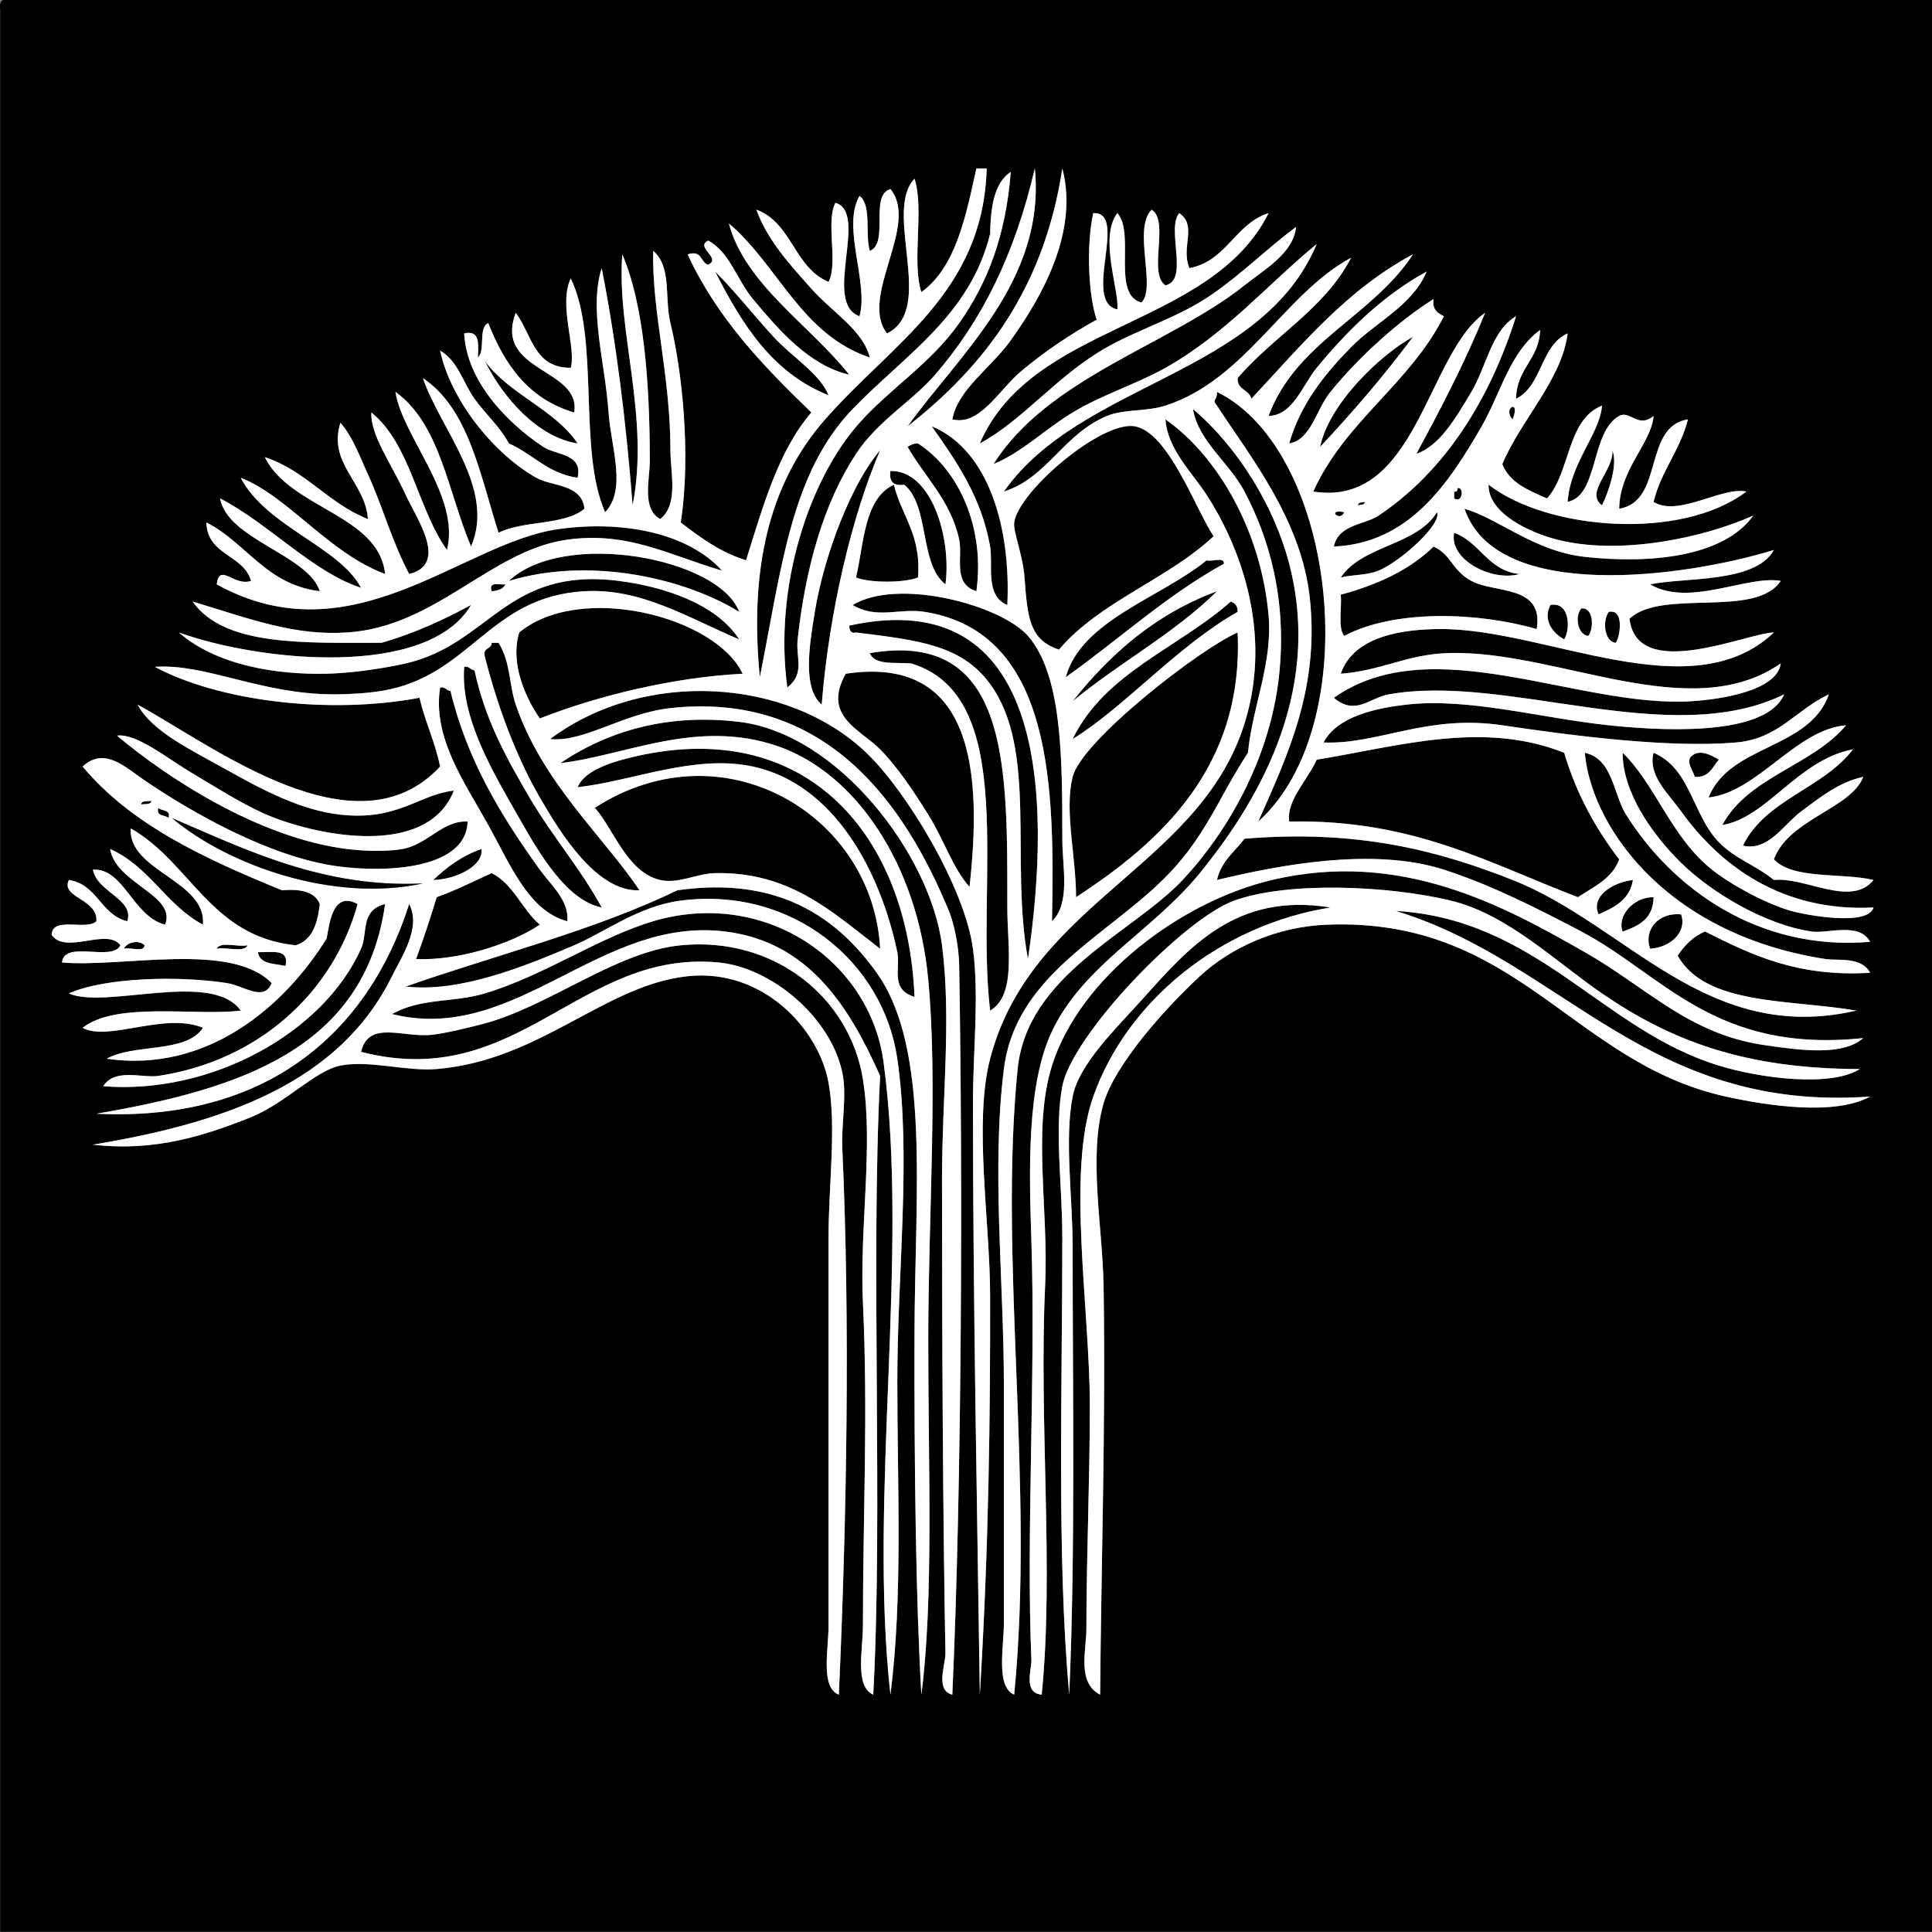 <?xml version="1.0" encoding="utf-8"?>
<!-- Generator: Adobe Illustrator 12.0.0, SVG Export Plug-In . SVG Version: 6.00 Build 51448)  -->
<!DOCTYPE svg PUBLIC "-//W3C//DTD SVG 1.1 Tiny//EN" "http://www.w3.org/Graphics/SVG/1.1/DTD/svg11-tiny.dtd">
<svg  version="1.1" baseProfile="tiny" id="Layer_1" xmlns="http://www.w3.org/2000/svg" xmlns:xlink="http://www.w3.org/1999/xlink" width="561.974" height="561.93"
	 viewBox="0 0 561.974 561.93" xml:space="preserve">
<rect x="0" y="0" width="561.974" height="561.93" fill="#808080" stroke="none"/>
<g>
	<g>
		<path fill-rule="evenodd" d="M1.044,0c186.976,0,373.954,0,560.93,0c0,187.31,0,374.62,0,561.93c-187.31,0-374.62,0-561.93,0
			c0-186.31,0-372.62,0-558.93C-0.042,1.581-0.121,0.168,1.044,0z M268.01,84.989c-2.885-8.78,0.886-24.216-2-32.996
			c-9.187,9.651,6.303,37.985-7.999,44.994c-8.26-10.595,9.578-31.508,1-41.995c-6.178,1.821-0.287,15.711-6,17.998
			c-1.457-4.876,0.638-13.303-3-15.998c-5.235,9.116,2.764,25.265,0,34.996c-10.894-3.926,2.835-30.118-6.999-32.996
			c-2.897,5.435,0.867,17.532-2,22.997c-9.95-4.048-10.713-17.284-20.997-20.998c3.268,9.041,9.864,16.078,15.998,22.997
			c6.023,6.794,15.02,12.041,16.998,19.998c-19.971-6.692-26.576-26.75-40.995-38.995c4.658,17.674,23.673,29.652,34.996,43.995
			c-11.516-2.64-20.411-12.895-27.997-21.997c-4.692-5.631-6.741-13.656-12.999-16.998c-4.021,1.874,4.021,5.126,0,6.999
			c-2.382-0.618-1.642-4.357-5.999-3c8.634,18.696,22.091,32.568,35.996,45.994c-9.579,11.086-14.069,27.259-18.998,42.995
			c-7.621-2.378-13.327-6.67-18.998-10.999c3.07-19.794,0.321-44.447-3-57.993c-1.79-7.301,0.458-16.363-5-20.998
			c-0.466,17.449,5,36.091,5,57.993c0,6.503,2.455,15.803-3,19.998c-5.392-3.037-3-11.449-3-16.998
			c0-23.145-1.804-45.586-7.999-59.993c-1.711,22.403,8.068,47.237,3,72.991c-1.881-24.116-4.724-47.27-8.999-68.991
			c-3.794,12.082,1.001,27.359,2,41.995c0.675,9.903,5.399,22.402-1,28.997c-8.007-17.99-1.474-50.52-9.999-67.992
			c-3.642,7.786,1.675,20.135,0,25.997c-10.775,0.11-11.37-9.961-15.998-15.998c-6.52,17.299,19.142,16.072,16.998,28.996
			c-13.168-3.83-20.2-13.795-24.997-25.997c-3.006,1.326-0.74,7.926-3,9.999c0.081-3.747,0.758-8.09-4-6.999
			c0.694,13.727,12.183,25.794,22.998,32.996c3.728,2.482,11.616,1.88,9.999,8.999c-8.721-1.277-13.048-6.949-19.998-9.999
			c-2.562-4.842-6.826-8.565-9.999-12.999c-3.371-4.71-4.767-10.983-9.999-13.998c3.145,14.656,15.746,30.105,27.997,36.995
			c4.651,2.616,13.146,1.721,13.998,8.999c-5.778,4.887-17.958,3.372-24.997,6.999c-5.416-16.915-8.642-36.019-21.998-44.994
			c4.878,14.619,21.284,32.018,13.999,48.994c-6.648-15.683-8.98-35.681-21.997-44.994c2.025,13.088,18.924,30.27,14.998,45.994
			c-8.609-12.055-10.577-30.751-21.998-39.995c-0.379,6.53,6.032,15.256,9.999,23.997c3.04,6.698,12.632,20.083,1,22.997
			c-5.261-10.041-7.695-19.631-11.999-28.996c-2.368-5.154-4.426-10.974-7.999-14.999c-3.737,11.849,7.273,17.308,7.999,27.997
			c-11.511-4.487-17.959-14.037-29.997-17.998c7.38,14.975,33.208,16.753,34.996,33.996c-16.503-6.185-28.1-22.528-41.995-27.997
			c7.435,14.231,28.63,20.028,34.996,31.996c-13.9-4.466-26.718-18.583-40.995-25.997c2.118,11.96,25.554,16.36,28.996,26.997
			c-15.729-1.935-21.262-14.067-32.996-19.998c0.312,9.687,10.759,9.238,12.998,16.998c-4.995,1.704-9.128-5.468-9.999,1
			c39.447,21.783,71.229-11.898,98.988-15.998c18.822-2.78,38.068,0.998,47.994,11.999c-15.359-4.479-27.285-11.444-44.994-8.999
			c-22.259,3.073-38.122,25.309-63.992,26.997c-15.304,0.998-27.648-3.738-44.994-8.999c9.191,13.139,32.678,11.983,54.993,11.999
			c9.558-2.773,18.011-6.652,25.997-10.999c-12.617,21.503-61.692,16.443-84.989,7.999c11.215,9.765,28.851,12.314,42.995,11.999
			c6.742-0.151,16.03-1.406,22.997-3c24.46-5.595,29.17-28.164,61.992-23.997c12.963,1.645,28.324,6.637,34.996,16.998
			c-14.545-6.075-28.312-14.944-44.995-13.998c-27.924,1.583-33.121,24.746-58.992,28.997c-3.93,0.646-9.24,1.01-13.999,1
			c-21.258-0.046-37.204-9.042-51.994-7.999c18.379,9.833,50.082,14.012,76.991,8.999c1.642,7.024,4.527,12.804,5.999,19.998
			c-24.483,26.379-66.18-6.172-87.989-17.998c4.116,7.782,15.544,13.153,25.997,18.998c10.329,5.775,21.437,11.716,32.996,12.998
			c16.71,1.854,22.685-5.81,32.996-6.999c-7.191,18.386-35.697,14.11-51.993,7.999c-7.806-2.927-16.356-8.466-23.997-12.999
			c-7.596-4.506-16.235-11.685-21.998-10.999c14.08,11.91,41.065,29.793,66.992,32.996c4.656,0.575,11.159,0.841,15.998,0
			c7.428-1.291,11.605-8.349,18.998-7.999c-0.371,13.774-23.373,15.011-37.995,12.999c-19.504-2.685-42.221-15.594-55.993-24.997
			c-5.768-3.938-11.697-9.829-17.998-4c14.254,17.075,35.766,26.893,57.993,35.996c5.454-0.455,9.574,0.424,10.999,4
			c-0.652,5.681-2.166,10.499-6.999,11.999c-24.812-2.519-30.544-24.116-47.994-33.996c-0.78,12.454,22.13,15.19,20.998,27.997
			c-10.659-5.672-15.646-17.016-26.997-21.997c1.643,10.099,19.389,13.375,15.998,21.997c-9.376-2.368-12.021-16.536-20.998-15.998
			c1.152,6.527,12.097,8.549,9.999,14.998c-7.793-1.872-8.631-10.7-16.998-11.999c-2.499,5.192,8.501,5.477,7.999,11.999
			c-2.832,2.834-12.918-1.586-12.999,4c4.076,5.811,16.126-2.223,19.998,3c-2.425,4.907-16.331-1.667-16.998,4.999
			c17.539,1.553,49.119-6.158,60.993,5.999c-2.274,5.564-7.974,0.792-12.999,0c-13.794-2.174-35.349-1.704-45.994,3
			c10.57,4.747,41.597-6.853,49.994,4.999c-13.161,1.636-36.15-2.72-45.994,5c7.408,4.132,23.815-4.643,34.996,0
			c-4.831,7.501-20.129,4.534-27.997,8.999c29.327,4.284,51.888-15.403,63.992-34.996c0.944-5.357,2.052-13.719,8.999-9.999
			c-7.182,26.072-29.115,45.666-57.993,49.994c-4.575,0.686-12.643-2.363-15.998,3c31.183,2.509,63.936-15.33,74.991-39.996
			c2.048-4.569-0.313-11.165,6.999-12.998c-5.951,42.375-42.728,53.926-83.989,60.993c49.056,2.388,78.88-23.102,90.989-60.993
			c3.575,6.874-2.17,15.249-5,20.998c-15.295,31.07-48.752,42.655-86.989,48.993c18.035,2.107,32.627-2.642,45.994-7.999
			c9.952-3.987,18.606-13.53,25.997-14.998c8.392-1.666,19.082,1.742,27.997,1c30.168-2.512,48.853-24.424,72.991-26.996
			c22.11-2.357,38.225,15.55,40.995,30.996c2.322,12.944,0,29.563,0,44.994c0,35.983,0,76.096,0,112.985
			c0,6.837-2.407,17.99,3,19.998c2.26-50.512,3.326-107.773,1-158.98c-0.326-7.168,1.427-15.275,0-21.997
			c-3.434-16.174-20.66-30.541-35.996-31.996c-40.427-3.836-58.272,37.815-103.987,25.997c2.283-9.46,12.352-3.902,20.998-5
			c3.949-0.501,9.294-1.8,13.998-2.999c19.371-4.94,38.971-21.141,57.993-22.997c27.351-2.669,49.198,15.294,52.994,38.995
			c3.094,19.322-1.026,42.946,0,64.992c1.514,32.545,0,60.833,0,93.987c0,6.956-2.463,17.596,3,19.998
			c2.868-53.261-0.788-125.333,2-179.978c-9.094-20.479-20.933-39.003-44.994-41.995c-36.59-4.549-61.032,32.975-96.988,23.997
			c8.619-4.779,17.694-3.216,26.997-5.999c17.254-5.162,33.106-16.289,48.994-20.998c32.313-9.576,62.994,11.3,66.992,40.995
			c7.542,56.027-4.44,126.704,2,183.978c3.642-28.807,2-60.056,2-90.988c0-31.939,4.111-65.557,0-93.988
			c-4.055-28.043-30.445-50.195-62.992-45.995c-12.248,1.581-22.161,9.228-30.996,12.999c-14.693,6.271-33.425,13.823-48.994,11.998
			c26.407-9.254,54.979-16.345,78.99-27.996c29.546-4.234,46.601,8.055,57.993,23.997c15.679,21.94,11.097,64.13,10.999,104.986
			c-0.094,39.063,0.407,77.994,2,104.987c3.589-28.149,2-65.214,2-102.987c0-36.535,2.828-74.634,0-104.986
			c-3.104-33.316-20.961-60.177-43.995-67.992c-23.402-7.94-44.026,2.797-62.992,5c15.085-10.229,32.766-14.309,51.994-11.999
			c28.922,3.476,55.604,38.737,58.993,64.992c2.768,21.448,0,44.437,0,67.991c0,45.642,0.259,99.574,1,137.982
			c0.06,3.094-3.083,10.795,2,11.999c2.837-62.737,3.018-150.734,2-211.974c-0.096-5.771-1.469-12.282-3-15.998
			c-13.105-31.808-36.137-63.898-80.99-58.993c-13.674,1.496-25.249,10.045-34.996,8.999c27.21-20.388,68.999-17.968,91.989,4
			c11.666,11.147,28.613,39.176,30.996,56.993c1.857,13.891,0,29.623,0,44.995c0,56.754,1.29,121.834,2,171.979
			c2.669-44.198,3.025-80.768,2.999-115.985c-0.016-21.538-4.848-50.414,0-68.991c12.262-46.986,63.57-56.207,74.991-100.988
			c6.506-25.51-2.943-48.989-11.999-62.992c-4.338-6.708-11.375-13.277-11.998-21.997c15.373,10.759,27.867,32.732,29.996,56.993
			c1.225,13.964-4.641,26.228-5.999,39.995c-7.772,11.782-11.41,22.137-20.998,32.996c-17.04,19.3-46.354,30.036-49.993,58.992
			c-3.646,29.02,0,61.596,0,91.988c0,23.874,0,46.923,0,68.992c0,7.373-2.417,18.65,2.999,20.997
			c5.977-61.101-4.582-126.409,1-181.978c2.771-27.578,33.554-39.616,47.994-54.993c12.607-13.425,25.26-34.703,27.996-58.992
			c2.557-22.688-3.044-40.843-9.998-53.994c-4.602-8.701-13.307-14.419-14.998-23.997c12.866,10.879,23.567,28.01,27.996,44.994
			c10.027,38.45-10.276,70.66-25.997,89.989c-13.769,16.929-33.788,26.627-42.994,45.995c-7.365,15.494-6.688,40.256-5.999,60.992
			c1.284,38.709-1.559,85.371,0,121.984c0.11,2.61-2.46,9.516,2.999,9.999c3.621-35.924-0.85-79.218,1-118.985
			c1.045-22.461-3.759-45.683,2-63.992c8.011-25.472,37.168-47.653,63.992-53.993c37.717-8.915,67.721,7.721,90.988,20.998
			c18.119,10.339,30.159,23.753,51.993,26.997c11.044,1.641,23.094,3.188,28.997-2c-43.343,4.514-58.166-18.433-81.99-30.996
			c-12.371-6.523-26.124-13.53-39.995-17.998c-20.587-6.632-48.074-1.312-65.991,3c1.191-5.474,5.143-8.188,7.999-11.998
			c32.899-2.745,56.382,3.452,77.99,11.998c33.357,13.194,56.355,48.063,99.987,37.995c-19.351-3.313-43.9-1.427-51.993-15.998
			c2.05-2.949,4.443-5.555,7.998-6.999c13.306,6.692,26.71,13.286,47.994,11.999c-2.517-4.792-9.464-3.453-12.998-4
			c-22.844-3.536-40.68-13.11-52.993-25.997c-8.142-8.52-15.775-20.817-16.998-33.996c8.168,1.739,8.288,12.08,11.998,17.998
			c13.328,21.257,38.251,39.756,70.991,36.996c-3.118-5.835-12.384-2.333-16.997-3c-13.4-1.938-29.068-11.224-37.996-19.998
			c-8.454-8.309-17.014-20.521-16.997-31.996c9.563,9.204,14.075,24.533,25.996,33.996c5.802,4.605,15.856,9.95,22.997,11.999
			c4.103,1.177,22.379,4.607,23.997-1c-26.456,1.363-44.521-12.008-55.993-27.996c-3.573-4.981-9.745-10.445-7.999-16.998
			c10.805,4.552,11.278,18.057,18.998,25.997c4.776,4.913,10.262,6.403,15.998,10.999c9.205-0.962,22.439,8.09,28.996,0
			c-9.46-2.205-23.295-0.035-28.996-5.999c4.314-11.729,22.506-14.762,25.997-23.997c-7.115,1.55-12.511,5.941-17.998,9.999
			c-5.093,3.767-9.625,11.758-16.998,9.999c6.556-13.441,23.394-16.602,31.996-27.997c-16.058,3.058-24.973,19.909-37.995,21.998
			c7.594-14.07,26.121-17.207,35.995-28.997c-14.556,1.15-25.779,19.515-39.995,20.998c6.174-15.491,29.406-13.922,34.996-29.997
			c-9.805,4.626-14.631,12.94-26.997,13.999c-19.026,1.628-45.94-1.724-67.991-5c-22.011-3.27-36.101,5.663-51.993,5
			c3.984-7.658,15.395-10.001,23.997-10.999c18.087-2.099,39.063,3.893,58.992,5.999c20.838,2.202,46.2,2.158,50.994-8.999
			c-33.294,16.268-80.565-6.173-114.986,0c-5.694,1.021-9.707,6.343-15.998,1c28.597-20.193,71.131,3.023,103.987,1
			c8.612-0.53,24.981-3.041,25.997-10.999c-26.539,18.422-65.196-4.136-96.988-3c-11.819,0.423-19.318,5.145-30.996,6
			c3.864-11.222,18.634-12.96,28.996-12.999c30.854-0.113,72.941,23.776,96.988,1c-7.805,0.112-39.778,14.654-41.995-4
			c9.448-8.883,36.688,0.025,43.995-10.999c-9.67-1.757-26.644,7.733-37.995,1c9.817-2.1,30.64-0.267,35.995-9.999
			c-25.609,7.898-80.679,15.53-89.989-11.999c10.064,2.937,20.24,12.36,34.996,13.998c19.169,2.128,40.434-0.036,48.994-11.998
			c-14.656,6.561-38.845,11.618-56.993,6.999c-7.855-2-20.157-7.579-19.997-15.998c17.084,13.28,56.147,16.359,74.99,2
			c-7.083-1.507-19.942,7.526-26.997,3c2.237-9.095,7.71-14.955,9.999-23.997c-13.204,2.127-6.83,23.833-19.997,25.997
			c0.16-11.583,9.424-19.133,9.998-26.997c-4.493,3.771-6.858-1.734-9.998,0c-8.365,4.619-5.933,23.169-14.998,24.997
			c0.749-11.325,9.397-19.831,9.998-27.997c-10.28,4.05-9.164,19.498-15.998,26.997c-5.323-2.342-10.866-4.465-12.998-9.999
			c5.454-12.912,17.34-24.608,18.998-37.996c-7.896,3.436-7.375,15.289-14.998,18.998c0.116-8.882,6.696-11.3,6.999-19.998
			c-8.757,6.372-11.455,18.338-16.998,27.997c-9.753,16.993-21.296,34.061-42.995,34.996c1.268-6.443,8.984-6.314,12.999-8.999
			c19.329-12.926,32.384-33.765,39.995-57.993c-7.139,4.137-8.556,14.508-12.999,21.998c-4.485,7.561-9.299,15.785-15.998,17.998
			c7.145-13.187,14.124-26.537,19.998-40.995c-16.988,11.721-19.813,56.791-49.994,51.993c9.22-20.444,28.046-31.28,37.995-50.994
			c-1.752-0.914-3.474-1.858-2.999-4.999c-9.353,5.813-21.34,16.31-29.997,26.997c-4.258,5.256-5.59,13.919-11.998,14.998
			c3.329-11.684,10.558-20.375,17.998-27.997c7.122-7.296,17.745-11.956,21.997-21.997c-12.845,6.978-23.298,17.445-31.996,27.997
			c-4.068,4.934-6.933,13.897-13.998,13.998c8.036-21.626,30.317-29.008,41.994-46.994c-19.355,10.307-32.663,26.662-46.994,41.995
			c-0.622-2.71-4.177-2.488-3.999-5.999c10.415-12.249,25.264-20.064,32.996-34.996c-19.139,10.184-30.795,35.548-53.993,42.995
			c-5.635,1.809-12,0.93-16.998,3c-12.696,5.256-17.315,17.957-29.996,21.997c22.4-31.926,74.944-33.708,90.988-71.991
			c-14.172,11.591-26.442,26.167-43.994,35.996c-8.807,4.931-18.37,7.771-26.997,12.998c-8.297,5.028-14.564,11.484-22.997,14.999
			c15.814-25.171,51.346-34.742,72.991-51.994c5.948-4.741,14.228-9.315,14.998-16.998c-8.702,6.49-15.663,13.625-24.997,19.998
			c-9.344,6.38-20.117,9.466-29.996,14.998c-14.338,8.028-24.427,21.269-36.995,27.997c15.123-35.203,67.214-33.44,83.989-66.992
			c-9.835,3.164-12.127,13.87-22.997,15.998c-2.667-5.989,2.398-12.346-3-15.998c-3.805,4.527,2.929,19.593-3.999,20.998
			c-5.207-3.458,1.286-18.617-4-21.998c-5.608,5.516,1.478,22.757-2.999,26.997c-8.723-2.277-1.739-20.259-7-25.997
			c-5.418,7.186,0.645,22.57,0,27.997c-10.363-2.17,3.412-28.415-6.999-27.997c-1.957,8.634-1.575,23.564,1,30.996
			c-7.393,4.077-14.958,9.085-21.997,14.998c-6.479,5.442-11.986,15.975-19.998,13.999c1.589-8.724,11.165-14.857,16.998-22.997
			c9.043-12.619,19.84-31.597,14.998-49.994c-5.261,34.733-22.538,57.451-44.994,74.99c15.064-20.958,40.205-42.415,36.995-74.99
			c-5.825,24.946-15.262,44.1-28.996,59.992c-6.686,7.737-16.733,13.432-22.997,22.997c-9.533,14.557-14.708,33.211-16.998,53.993
			c-0.582,5.278,2.229,9.942-3,13.999c-3.989-29.404,6.378-60.653,20.998-76.991c9.109-10.179,20.691-17.213,28.997-28.996
			c8.131-11.536,13.559-25.282,14.998-43.995c-4.814,3.184-5.849,10.149-5.999,17.998c-5.832,23.784-24.744,35.161-39.995,50.994
			c-17.915,18.598-20.644,46.086-26.997,77.99c-3.042-31.108,2.488-56.167,18.998-74.991c19.546-22.287,45.958-36.847,46.994-72.991
			c-1,0-1.999,0-2.999,0C280.866,63.183,278.033,77.681,268.01,84.989z M465.985,288.964c-13.684-9.382-27.419-22.994-43.994-26.997
			c-17.919-4.328-47.198-5.686-62.992,0c-14.682,5.286-47.152,39.012-49.994,53.994c-2.362,12.459,0,28.807,0,43.994
			c0,45.112-1.634,92.448,2,132.983c1.82-40.783,1-87.76,1-129.983c0-15.023-2.426-31.426,0-43.995
			c1.814-9.403,12.565-19.724,19.998-27.996c13.766-15.322,27.443-31.485,54.992-26.997c-32.117,5.173-59.124,27.119-68.991,54.993
			c-7.81,22.063-1,61.564-1,89.989c0,22.342-0.999,43.662-0.999,64.991c0,5.981-2.808,15.535,3.999,18.998
			c0.275-36.978,1.65-78.392,1-118.985c-0.269-16.737-4.472-37.675,0-52.993c3.294-11.284,17.728-27.507,27.996-36.995
			c9.032-8.346,22.287-14.428,36.996-14.999c55.387-2.15,71.17,40.102,115.985,49.994c12.005,2.65,31.701,5.67,41.994,0
			c-64.897,4.693-89.312-39.184-137.982-53.993c41.215,2.413,59.793,34.492,93.988,44.994c12.229,3.756,32.63,6.307,40.995,1
			C507.371,310.904,485.979,302.672,465.985,288.964z"/>
		<path fill-rule="evenodd" d="M208.018,78.99c5.685,5.631,11.143,12.645,16.998,18.998c5.618,6.095,13.404,10.626,15.998,16.998
			C224.578,108.424,215.775,94.23,208.018,78.99z"/>
		<path fill-rule="evenodd" d="M410.992,97.988c-8.377,11.287-17.484,21.843-26.996,31.996
			C386.548,117.531,401.311,103.31,410.992,97.988z"/>
		<path fill-rule="evenodd" d="M141.026,104.987c7.168,9.829,20.107,13.888,26.997,23.997
			C156.668,127.282,146.421,115.967,141.026,104.987z"/>
		<path fill-rule="evenodd" d="M354,113.986c35.093,17.302,43.387,96.88,11.998,124.984c8.454-19.112,17.838-38.636,14.998-64.992
			c-2.485-23.071-17.673-41.525-26.996-55.993C352.334,115.999,354.09,116.714,354,113.986z"/>
		<path fill-rule="evenodd" d="M439.989,121.985C436.855,118.688,442.451,115.769,439.989,121.985L439.989,121.985z"/>
		<path fill-rule="evenodd" d="M271.01,123.984c16.954,7.065,23.039,30.259,21.997,51.994c-6.599-2.676-4.087-11.766-4.999-16.998
			C285.477,144.455,277.853,133.674,271.01,123.984z"/>
		<path fill-rule="evenodd" d="M353,155.98c-13.411,12.586-33.058,18.936-44.994,32.996c-8.125-2.859-9.116-8.187-9.999-20.998
			c-0.448-6.502-3.365-13.34-3-15.998c1.246-9.068,25.326-29.578,34.996-27.997C339.851,125.595,347.798,148.158,353,155.98z"/>
		<path fill-rule="evenodd" d="M471.985,127.984C472.558,123.973,471.14,133.898,471.985,127.984L471.985,127.984z"/>
		<path fill-rule="evenodd" d="M284.009,171.979c-6.995-2.191-3.913-9.844-5-14.998c-2.392-11.344-10.276-18.579-14.999-26.997
			c0.804-0.529,1.624-1.043,3-1C278.792,136.565,286.578,153.367,284.009,171.979z"/>
		<path fill-rule="evenodd" d="M468.985,130.983c1.727,4.09-1.125,12.185-3,15.998C460.866,143.211,469.559,136.789,468.985,130.983
			z"/>
		<path fill-rule="evenodd" d="M429.99,133.983C430.563,129.972,429.146,139.897,429.99,133.983L429.99,133.983z"/>
		<path fill-rule="evenodd" d="M259.012,136.983c11.945-0.177,17.798,19.428,15.998,32.996c-7.692-5.973-4.505-22.825-11.999-28.996
			C259.881,141.446,258.548,140.113,259.012,136.983z"/>
		<path fill-rule="evenodd" d="M260.011,140.982c2.212,9.12,8.05,14.614,7,26.997c-3.995,1.615-14.004,1.615-17.998,0
			C251.358,157.659,251.389,145.025,260.011,140.982z"/>
		<path fill-rule="evenodd" d="M423.991,141.982c1.94-0.396,1.461,4.554-1,3c0-0.667,0-1.333,0-2
			C423.842,143.166,423.935,142.592,423.991,141.982z"/>
		<path fill-rule="evenodd" d="M394.994,146.981c0.028-0.972,1.225-0.776,2-1C396.967,146.954,395.771,146.758,394.994,146.981z"/>
		<path fill-rule="evenodd" d="M390.995,148.981C389.813,152.019,385.691,147.897,390.995,148.981L390.995,148.981z"/>
		<path fill-rule="evenodd" d="M417.991,148.981c1.554,3.292-10.386,14.243-16.997,16.998c-3.419,1.424-7.841,1.153-10.999,2
			C396.251,158.57,412.051,158.705,417.991,148.981z"/>
		<path fill-rule="evenodd" d="M422.991,154.98c7.589,2.744,9.69,10.974,18.997,11.999
			C433.76,169.274,421.355,162.644,422.991,154.98z"/>
		<path fill-rule="evenodd" d="M446.988,182.977c-17.212-4.967-41.38-5.755-55.993,2c-1.916-2.417-0.631-8.035-1-11.999
			c10.76-2.905,20.097-7.233,26.997-13.999c5.191,2.349,5.243,6.865,10.998,9.999C434.783,172.679,449.135,170.002,446.988,182.977z
			"/>
		<path fill-rule="evenodd" d="M215.017,177.978c-15.785-9.737-43.303-16.177-66.992-8.999
			C164.009,153.911,209.185,162.261,215.017,177.978z"/>
		<path fill-rule="evenodd" d="M355.999,163.979c-16.953,9.376-30.578,22.082-45.994,32.996
			c4.516-16.511,27.564-23.075,40.995-33.996C352.453,163.526,356.168,161.811,355.999,163.979z"/>
		<path fill-rule="evenodd" d="M147.025,169.979c-0.658,1.342-2.137,1.862-4,2C142.019,168.971,145.254,170.207,147.025,169.979z"/>
		<path fill-rule="evenodd" d="M306.006,267.966c0.725-38.341,0.502-83.963-36.996-89.989c-7.446-1.196-13.799,2.262-20.998-2
			c13.387-8.028,43.204,0.065,50.994,8.999c9.925,11.381,9.998,35.287,9.998,58.993
			C309.005,252.325,311.452,262.667,306.006,267.966z"/>
		<path fill-rule="evenodd" d="M354,171.979c-12.404,12.26-28.482,20.845-41.995,31.996
			C322.947,190.253,335.994,178.636,354,171.979z"/>
		<path fill-rule="evenodd" d="M357.999,174.978c1.23,0.437,2.054,1.28,2,3c-17.671,10.01-32.904,27.733-47.994,36.996
			C321.359,195.665,342.832,188.474,357.999,174.978z"/>
		<path fill-rule="evenodd" d="M450.987,175.978c5.495-1.082,5.97,6.789,4,9.999C451.733,184.236,448.656,180.403,450.987,175.978z"
			/>
		<path fill-rule="evenodd" d="M216.017,195.976c-19.839,1.003-41.801,6.258-58.993,12.998c-3.98-5.694-8.77-15.881-6-24.997
			C168.699,169.345,208.069,179.218,216.017,195.976z"/>
		<path fill-rule="evenodd" d="M459.986,176.978c3.691-0.342,3.633,6.072,2,7.999C458.951,184.663,457.929,179.329,459.986,176.978z
			"/>
		<path fill-rule="evenodd" d="M467.985,177.978c4.521-0.926,3.305,7.194,2,8.999C466.655,186.712,466.018,180.445,467.985,177.978z
			"/>
		<path fill-rule="evenodd" d="M299.007,278.965c-5.231-28.346,2.913-60.945-10.999-79.99
			c-8.208-11.237-20.391-12.714-38.995-14.998c-1.701,0.368-1.886-0.78-2-2C303.815,169.544,306.135,230.791,299.007,278.965z"/>
		<path fill-rule="evenodd" d="M359.999,183.977c1.78,39.12-22.384,60.932-46.994,76.99c-0.045-12.248-3.446-25.16-1-34.996
			C314.63,215.419,349.101,188.665,359.999,183.977z"/>
		<path fill-rule="evenodd" d="M145.026,186.977c3.546,5.74,3.032,12.241,5,17.998c7.755,22.696,25.419,38.238,35.995,53.993
			c-12.52,0.504-23.07-16.774-28.996-26.997c-7.06-12.178-12.451-26.998-15.998-40.995c-0.729-2.728,1.987-2.013,2-4
			C143.693,186.977,144.359,186.977,145.026,186.977z"/>
		<path fill-rule="evenodd" d="M288.008,293.963c-4.417-36.91,8.83-91.486-22.997-100.987c-4.614-0.385-10.62,0.621-11.999-3
			c40.879-6.983,39.995,33.357,39.995,73.991C293.007,275.529,295.705,289.464,288.008,293.963z"/>
		<path fill-rule="evenodd" d="M135.027,193.976c1.615-0.282,1.722,0.945,3,1c3.111,14.631,9.578,26.032,15.998,36.996
			c6.629,11.32,14.798,20.615,20.997,31.996c-10.059-2.023-17.846-15.154-23.997-25.997
			C143.629,224.933,133.831,208.962,135.027,193.976z"/>
		<path fill-rule="evenodd" d="M282.009,257.968c-4.897-5.49-7.364-13.554-11.999-20.998c-4.33-6.954-9.095-14.042-13.999-18.998
			c-5.746-5.808-16.96-9.663-9.999-21.997C283.702,190.295,285.599,225.698,282.009,257.968z"/>
		<path fill-rule="evenodd" d="M128.028,199.975c1.615-0.282,1.721,0.945,3,1c4.92,20.382,14.92,36.62,25.997,51.993
			c3.329,4.621,8.563,8.991,7.999,14.998c-11.205-2.894-16.633-16.532-22.997-27.996
			C135.277,227.811,125.694,214.526,128.028,199.975z"/>
		<path fill-rule="evenodd" d="M454.987,218.973c3.583,12.082,9.207,22.123,15.998,30.996c-2.029,5.636-7.386,7.946-11.999,10.999
			c-25.612-9.716-47.905-22.752-83.989-21.997c-0.896-6.095,5.441-12.171,7.999-17.998
			C406.688,217.116,431.3,209.515,454.987,218.973z"/>
		<path fill-rule="evenodd" d="M266.011,289.964c-7.192-2.154-4.029-8.385-5-12.999c-4.988-23.714-18.419-48.922-41.995-53.993
			c-17.116-3.682-35.195,4.301-50.994,5.999c2.086-5.152,10.826-7.599,16.998-8.999
			C235.081,208.622,264.126,243.353,266.011,289.964z"/>
		<path fill-rule="evenodd" d="M499.981,220.972c-1.902,2.097-2.725,5.275-6.999,5c-0.658-2.103-2.646-4.445-1-5.999
			C494.386,217.688,498.028,219.802,499.981,220.972z"/>
		<path fill-rule="evenodd" d="M256.012,275.965c-14.148-10.85-26.238-22.416-47.994-21.997c-5.269,0.101-10.729,3.219-15.998,2
			c-9.641-2.23-13.684-15.128-18.998-20.997C210.406,210.849,254.019,237.099,256.012,275.965z"/>
		<path fill-rule="evenodd" d="M41.039,233.971c0.161-1.172,1.823-0.843,3-1C43.877,234.143,42.215,233.814,41.039,233.971z"/>
		<path fill-rule="evenodd" d="M46.038,234.971c0.933,1.067,3.688,0.311,3,3C48.105,236.903,45.35,237.659,46.038,234.971z"/>
		<path fill-rule="evenodd" d="M140.026,246.969c0.755,4.671-7.013,8.802-13.998,8.999
			C129.957,252.23,134.316,248.925,140.026,246.969z"/>
		<path fill-rule="evenodd" d="M157.024,268.966c-8.828,5.89-24.078,10.514-35.996,9.999c2.144-5.856,4.151-11.847,6-17.998
			c5.648-2.018,10.705-4.626,15.998-6.999C149.421,257.238,151.81,264.516,157.024,268.966z"/>
		<path fill-rule="evenodd" d="M474.984,255.968c-0.926,5.74-5.36,7.971-9.999,9.999
			C462.587,260.584,469.369,256.584,474.984,255.968z"/>
		<path fill-rule="evenodd" d="M480.983,260.967c-0.066,6.266-4.29,8.375-8.998,9.999
			C470.272,266.574,475.009,260.911,480.983,260.967z"/>
		<path fill-rule="evenodd" d="M488.982,265.967c1.842,5.068-3.063,9.633-8.998,9.999
			C478.056,270.811,482.054,265.339,488.982,265.967z"/>
		<path fill-rule="evenodd" d="M42.039,274.966c-0.125,2.208-4.241,0.424-5.999,1C36.885,274.05,40.425,273.26,42.039,274.966z"/>
		<path fill-rule="evenodd" d="M63.036,275.965c1.063-2.269,6.285-0.38,8.999-1C70.971,277.235,65.75,275.346,63.036,275.965z"/>
		<path fill-rule="evenodd" d="M75.035,276.965c3.879,0.121,9.212-1.213,7.999,4C79.747,280.252,75.509,280.491,75.035,276.965z"/>
		<path fill-rule="evenodd" d="M256.012,130.983c-7.958,18.374-14.82,46.504-16.998,73.991c-5.629-4.854-3.611-17.102-2-26.997
			C239.74,161.243,247.849,140.355,256.012,130.983z"/>
		<path fill-rule="evenodd" fill="#FFFFFF" d="M284.009,48.994c1,0,1.999,0,2.999,0c-1.035,36.144-27.448,50.704-46.994,72.991
			c-16.51,18.824-22.04,43.882-18.998,74.991c6.353-31.904,9.082-59.392,26.997-77.99c15.251-15.833,34.163-27.209,39.995-50.994
			c0.15-7.849,1.185-14.814,5.999-17.998c-1.438,18.713-6.866,32.458-14.998,43.995c-8.305,11.783-19.887,18.817-28.997,28.996
			c-14.62,16.337-24.986,47.586-20.998,76.991c5.229-4.056,2.418-8.72,3-13.999c2.29-20.782,7.465-39.436,16.998-53.993
			c6.264-9.565,16.311-15.26,22.997-22.997c13.734-15.893,23.171-35.046,28.996-59.992c3.21,32.575-21.931,54.032-36.995,74.99
			c22.456-17.539,39.733-40.257,44.994-74.99c4.842,18.397-5.955,37.375-14.998,49.994c-5.833,8.14-15.408,14.273-16.998,22.997
			c8.011,1.976,13.519-8.556,19.998-13.999c7.039-5.913,14.604-10.921,21.997-14.998c-2.575-7.432-2.957-22.362-1-30.996
			c10.411-0.418-3.364,25.826,6.999,27.997c0.645-5.426-5.418-20.811,0-27.997c5.261,5.738-1.723,23.72,7,25.997
			c4.477-4.24-2.609-21.481,2.999-26.997c5.286,3.38-1.207,18.539,4,21.998c6.928-1.404,0.194-16.47,3.999-20.998
			c5.398,3.652,0.333,10.009,3,15.998c10.87-2.128,13.162-12.834,22.997-15.998c-16.775,33.552-68.866,31.789-83.989,66.992
			c12.568-6.728,22.657-19.968,36.995-27.997c9.879-5.532,20.652-8.618,29.996-14.998c9.334-6.373,16.295-13.507,24.997-19.998
			c-0.771,7.683-9.05,12.257-14.998,16.998c-21.646,17.251-57.177,26.823-72.991,51.994c8.433-3.515,14.7-9.971,22.997-14.999
			c8.627-5.228,18.19-8.067,26.997-12.998c17.552-9.829,29.822-24.405,43.994-35.996c-16.044,38.282-68.588,40.064-90.988,71.991
			c12.681-4.041,17.3-16.741,29.996-21.997c4.998-2.069,11.363-1.191,16.998-3c23.198-7.446,34.854-32.811,53.993-42.995
			c-7.732,14.932-22.581,22.747-32.996,34.996c-0.178,3.511,3.377,3.289,3.999,5.999c14.331-15.333,27.639-31.688,46.994-41.995
			c-11.677,17.986-33.958,25.368-41.994,46.994c7.065-0.101,9.93-9.064,13.998-13.998c8.698-10.552,19.151-21.019,31.996-27.997
			c-4.252,10.041-14.875,14.701-21.997,21.997c-7.44,7.622-14.669,16.313-17.998,27.997c6.408-1.079,7.74-9.742,11.998-14.998
			c8.657-10.687,20.645-21.184,29.997-26.997c-0.475,3.141,1.247,4.085,2.999,4.999c-9.949,19.714-28.775,30.55-37.995,50.994
			c30.181,4.798,33.006-40.272,49.994-51.993c-5.874,14.458-12.854,27.808-19.998,40.995c6.699-2.213,11.513-10.437,15.998-17.998
			c4.443-7.49,5.86-17.86,12.999-21.998c-7.611,24.228-20.666,45.067-39.995,57.993c-4.015,2.685-11.731,2.555-12.999,8.999
			c21.699-0.935,33.242-18.002,42.995-34.996c5.543-9.658,8.241-21.625,16.998-27.997c-0.303,8.697-6.883,11.116-6.999,19.998
			c7.623-3.708,7.102-15.562,14.998-18.998c-1.658,13.388-13.544,25.083-18.998,37.996c2.132,5.533,7.675,7.657,12.998,9.999
			c6.834-7.499,5.718-22.946,15.998-26.997c-0.601,8.166-9.249,16.672-9.998,27.997c9.065-1.828,6.633-20.378,14.998-24.997
			c3.14-1.734,5.505,3.771,9.998,0c-0.574,7.864-9.838,15.413-9.998,26.997c13.167-2.164,6.793-23.869,19.997-25.997
			c-2.289,9.042-7.762,14.902-9.999,23.997c7.055,4.526,19.914-4.507,26.997-3c-18.843,14.36-57.906,11.28-74.99-2
			c-0.16,8.419,12.142,13.999,19.997,15.998c18.148,4.619,42.337-0.438,56.993-6.999c-8.561,11.962-29.825,14.126-48.994,11.998
			c-14.756-1.638-24.932-11.061-34.996-13.998c9.311,27.529,64.38,19.897,89.989,11.999c-5.355,9.732-26.178,7.898-35.995,9.999
			c11.352,6.733,28.325-2.756,37.995-1c-7.307,11.024-34.547,2.115-43.995,10.999c2.217,18.654,34.19,4.112,41.995,4
			c-24.047,22.776-66.134-1.113-96.988-1c-10.362,0.038-25.132,1.776-28.996,12.999c11.678-0.854,19.177-5.577,30.996-6
			c31.792-1.136,70.449,21.422,96.988,3c-1.016,7.958-17.385,10.468-25.997,10.999c-32.856,2.023-75.391-21.193-103.987-1
			c6.291,5.343,10.304,0.021,15.998-1c34.421-6.173,81.692,16.268,114.986,0c-4.794,11.157-30.156,11.201-50.994,8.999
			c-19.929-2.106-40.905-8.098-58.992-5.999c-8.603,0.998-20.013,3.34-23.997,10.999c15.893,0.664,29.982-8.27,51.993-5
			c22.051,3.276,48.965,6.627,67.991,5c12.366-1.058,17.192-9.372,26.997-13.999c-5.59,16.074-28.822,14.506-34.996,29.997
			c14.216-1.482,25.439-19.847,39.995-20.998c-9.874,11.79-28.401,14.927-35.995,28.997c13.022-2.088,21.938-18.94,37.995-21.998
			c-8.603,11.395-25.44,14.555-31.996,27.997c7.373,1.76,11.905-6.232,16.998-9.999c5.487-4.058,10.883-8.449,17.998-9.999
			c-3.491,9.235-21.683,12.268-25.997,23.997c5.701,5.964,19.536,3.794,28.996,5.999c-6.557,8.09-19.791-0.962-28.996,0
			c-5.736-4.595-11.222-6.086-15.998-10.999c-7.72-7.939-8.193-21.445-18.998-25.997c-1.746,6.553,4.426,12.017,7.999,16.998
			c11.473,15.988,29.537,29.359,55.993,27.996c-1.618,5.607-19.895,2.177-23.997,1c-7.141-2.049-17.195-7.393-22.997-11.999
			c-11.921-9.462-16.434-24.792-25.996-33.996c-0.017,11.476,8.543,23.687,16.997,31.996c8.928,8.773,24.596,18.06,37.996,19.998
			c4.613,0.667,13.879-2.835,16.997,3c-32.74,2.761-57.663-15.738-70.991-36.996c-3.71-5.917-3.83-16.258-11.998-17.998
			c1.223,13.179,8.856,25.476,16.998,33.996c12.313,12.887,30.149,22.461,52.993,25.997c3.534,0.547,10.481-0.792,12.998,4
			c-21.284,1.287-34.688-5.306-47.994-11.999c-3.555,1.444-5.948,4.05-7.998,6.999c8.093,14.571,32.643,12.684,51.993,15.998
			c-43.632,10.067-66.63-24.801-99.987-37.995c-21.608-8.546-45.091-14.743-77.99-11.998c-2.856,3.81-6.808,6.524-7.999,11.998
			c17.917-4.311,45.404-9.631,65.991-3c13.871,4.468,27.624,11.475,39.995,17.998c23.824,12.563,38.647,35.509,81.99,30.996
			c-5.903,5.188-17.953,3.641-28.997,2c-21.834-3.243-33.874-16.657-51.993-26.997c-23.268-13.277-53.271-29.913-90.988-20.998
			c-26.824,6.34-55.981,28.521-63.992,53.993c-5.759,18.31-0.955,41.531-2,63.992c-1.85,39.768,2.621,83.062-1,118.985
			c-5.459-0.483-2.889-7.389-2.999-9.999c-1.559-36.613,1.284-83.275,0-121.984c-0.688-20.736-1.366-45.498,5.999-60.992
			c9.206-19.368,29.226-29.066,42.994-45.995c15.721-19.329,36.024-51.539,25.997-89.989c-4.429-16.984-15.13-34.115-27.996-44.994
			c1.691,9.577,10.396,15.296,14.998,23.997c6.954,13.151,12.555,31.306,9.998,53.994c-2.736,24.289-15.389,45.567-27.996,58.992
			c-14.44,15.377-45.224,27.415-47.994,54.993c-5.582,55.568,4.977,120.877-1,181.978c-5.416-2.347-2.999-13.624-2.999-20.997
			c0-22.069,0-45.118,0-68.992c0-30.393-3.646-62.969,0-91.988c3.639-28.956,32.953-39.692,49.993-58.992
			c9.588-10.859,13.226-21.214,20.998-32.996c1.358-13.767,7.224-26.031,5.999-39.995c-2.129-24.26-14.623-46.233-29.996-56.993
			c0.623,8.72,7.66,15.289,11.998,21.997c9.056,14.003,18.505,37.482,11.999,62.992c-11.421,44.781-62.729,54.001-74.991,100.988
			c-4.848,18.577-0.016,47.453,0,68.991c0.026,35.218-0.33,71.787-2.999,115.985c-0.71-50.145-2-115.225-2-171.979
			c0-15.372,1.857-31.104,0-44.995c-2.383-17.816-19.33-45.845-30.996-56.993c-22.99-21.968-64.779-24.387-91.989-4
			c9.747,1.046,21.321-7.503,34.996-8.999c44.853-4.906,67.885,27.185,80.99,58.993c1.531,3.716,2.904,10.227,3,15.998
			c1.018,61.239,0.837,149.236-2,211.974c-5.082-1.204-1.94-8.905-2-11.999c-0.741-38.408-1-92.341-1-137.982
			c0-23.555,2.768-46.543,0-67.991c-3.388-26.255-30.071-61.516-58.993-64.992c-19.228-2.311-36.908,1.77-51.994,11.999
			c18.966-2.203,39.59-12.94,62.992-5c23.034,7.815,40.891,34.676,43.995,67.992c2.828,30.353,0,68.451,0,104.986
			c0,37.773,1.589,74.838-2,102.987c-1.592-26.993-2.094-65.925-2-104.987c0.099-40.856,4.68-83.046-10.999-104.986
			c-11.392-15.942-28.446-28.231-57.993-23.997c-24.011,11.651-52.583,18.742-78.99,27.996c15.568,1.825,34.301-5.728,48.994-11.998
			c8.835-3.771,18.749-11.418,30.996-12.999c32.547-4.2,58.937,17.952,62.992,45.995c4.111,28.432,0,62.049,0,93.988
			c0,30.933,1.643,62.182-2,90.988c-6.44-57.273,5.542-127.95-2-183.978c-3.998-29.695-34.679-50.571-66.992-40.995
			c-15.887,4.708-31.74,15.835-48.994,20.998c-9.303,2.783-18.378,1.22-26.997,5.999c35.956,8.979,60.398-28.546,96.988-23.997
			c24.061,2.991,35.9,21.515,44.994,41.995c-2.788,54.645,0.869,126.717-2,179.978c-5.463-2.402-3-13.042-3-19.998
			c0-33.154,1.514-61.442,0-93.987c-1.026-22.046,3.094-45.67,0-64.992c-3.795-23.701-25.643-41.665-52.994-38.995
			c-19.021,1.856-38.622,18.057-57.993,22.997c-4.704,1.199-10.049,2.498-13.998,2.999c-8.646,1.098-18.715-4.46-20.998,5
			c45.715,11.818,63.56-29.833,103.987-25.997c15.335,1.455,32.562,15.822,35.996,31.996c1.427,6.722-0.326,14.829,0,21.997
			c2.326,51.207,1.26,108.469-1,158.98c-5.407-2.008-3-13.161-3-19.998c0-36.89,0-77.002,0-112.985c0-15.432,2.322-32.05,0-44.994
			c-2.77-15.446-18.884-33.354-40.995-30.996c-24.138,2.572-42.822,24.484-72.991,26.996c-8.915,0.742-19.604-2.666-27.997-1
			c-7.391,1.468-16.045,11.011-25.997,14.998c-13.367,5.357-27.959,10.106-45.994,7.999c38.237-6.338,71.694-17.923,86.989-48.993
			c2.83-5.749,8.574-14.124,5-20.998c-12.108,37.891-41.933,63.38-90.989,60.993c41.262-7.066,78.038-18.617,83.989-60.993
			c-7.312,1.833-4.951,8.429-6.999,12.998c-11.055,24.666-43.808,42.504-74.991,39.996c3.355-5.363,11.423-2.314,15.998-3
			c28.877-4.328,50.811-23.922,57.993-49.994c-6.947-3.72-8.055,4.641-8.999,9.999c-12.104,19.593-34.665,39.28-63.992,34.996
			c7.867-4.465,23.166-1.498,27.997-8.999c-11.18-4.643-27.587,4.132-34.996,0c9.844-7.72,32.833-3.364,45.994-5
			c-8.397-11.852-39.424-0.252-49.994-4.999c10.645-4.704,32.2-5.174,45.994-3c5.024,0.792,10.724,5.564,12.999,0
			c-11.874-12.157-43.454-4.446-60.993-5.999c0.667-6.666,14.573-0.092,16.998-4.999c-3.871-5.223-15.921,2.811-19.998-3
			c0.08-5.585,10.167-1.165,12.999-4c0.502-6.521-10.498-6.806-7.999-11.999c8.367,1.298,9.205,10.126,16.998,11.999
			c2.098-6.449-8.847-8.471-9.999-14.998c8.977-0.538,11.621,13.63,20.998,15.998c3.391-8.622-14.355-11.898-15.998-21.997
			c11.351,4.981,16.338,16.325,26.997,21.997c1.132-12.806-21.777-15.543-20.998-27.997c17.45,9.88,23.183,31.478,47.994,33.996
			c4.833-1.5,6.347-6.318,6.999-11.999c-1.424-3.575-5.545-4.454-10.999-4c-22.227-9.103-43.739-18.92-57.993-35.996
			c6.301-5.83,12.23,0.062,17.998,4c13.772,9.403,36.489,22.312,55.993,24.997c14.623,2.013,37.624,0.775,37.995-12.999
			c-7.393-0.35-11.569,6.708-18.998,7.999c-4.839,0.841-11.342,0.575-15.998,0c-25.927-3.203-52.912-21.086-66.992-32.996
			c5.762-0.687,14.401,6.493,21.998,10.999c7.641,4.533,16.191,10.071,23.997,12.999c16.296,6.111,44.802,10.387,51.993-7.999
			c-10.311,1.189-16.286,8.853-32.996,6.999c-11.56-1.282-22.667-7.223-32.996-12.998c-10.452-5.844-21.881-11.215-25.997-18.998
			c21.809,11.825,63.506,44.377,87.989,17.998c-1.472-7.194-4.357-12.974-5.999-19.998c-26.909,5.013-58.612,0.834-76.991-8.999
			c14.79-1.043,30.736,7.953,51.994,7.999c4.758,0.011,10.068-0.354,13.999-1c25.872-4.25,31.068-27.414,58.992-28.997
			c16.683-0.946,30.449,7.923,44.995,13.998c-6.671-10.361-22.033-15.353-34.996-16.998c-32.822-4.167-37.532,18.402-61.992,23.997
			c-6.967,1.593-16.255,2.849-22.997,3c-14.144,0.316-31.779-2.233-42.995-11.999c23.297,8.444,72.373,13.504,84.989-7.999
			c-7.985,4.346-16.438,8.225-25.997,10.999c-22.315-0.015-45.802,1.141-54.993-11.999c17.346,5.261,29.69,9.997,44.994,8.999
			c25.87-1.688,41.733-23.923,63.992-26.997c17.709-2.445,29.635,4.521,44.994,8.999c-9.926-11-29.171-14.778-47.994-11.999
			c-27.758,4.099-59.541,37.78-98.988,15.998c0.871-6.468,5.004,0.704,9.999-1c-2.239-7.76-12.687-7.311-12.998-16.998
			c11.734,5.931,17.266,18.063,32.996,19.998c-3.442-10.636-26.878-15.036-28.996-26.997c14.276,7.414,27.094,21.531,40.995,25.997
			c-6.366-11.968-27.561-17.765-34.996-31.996c13.895,5.468,25.492,21.812,41.995,27.997c-1.788-17.243-27.615-19.021-34.996-33.996
			c12.037,3.961,18.486,13.51,29.997,17.998c-0.726-10.689-11.736-16.148-7.999-27.997c3.573,4.024,5.631,9.845,7.999,14.999
			c4.303,9.365,6.738,18.956,11.999,28.996c11.632-2.915,2.04-16.299-1-22.997c-3.967-8.741-10.378-17.467-9.999-23.997
			c11.421,9.244,13.389,27.94,21.998,39.995c3.926-15.724-12.973-32.906-14.998-45.994c13.017,9.313,15.349,29.312,21.997,44.994
			c7.285-16.976-9.12-34.375-13.999-48.994c13.355,8.975,16.582,28.079,21.998,44.994c7.038-3.627,19.219-2.112,24.997-6.999
			c-0.852-7.278-9.347-6.383-13.998-8.999c-12.251-6.89-24.852-22.339-27.997-36.995c5.232,3.015,6.628,9.288,9.999,13.998
			c3.172,4.433,7.437,8.156,9.999,12.999c6.95,3.049,11.276,8.721,19.998,9.999c1.617-7.119-6.271-6.516-9.999-8.999
			c-10.814-7.202-22.304-19.269-22.998-32.996c4.758-1.091,4.081,3.252,4,6.999c2.26-2.073-0.006-8.672,3-9.999
			c4.797,12.201,11.829,22.167,24.997,25.997c2.144-12.924-23.517-11.697-16.998-28.996c4.628,6.037,5.223,16.108,15.998,15.998
			c1.675-5.862-3.642-18.211,0-25.997c8.524,17.472,1.992,50.001,9.999,67.992c6.399-6.595,1.675-19.093,1-28.997
			c-0.999-14.636-5.794-29.913-2-41.995c4.275,21.722,7.118,44.875,8.999,68.991c5.068-25.754-4.711-50.588-3-72.991
			c6.195,14.406,7.999,36.848,7.999,59.993c0,5.549-2.392,13.961,3,16.998c5.455-4.195,3-13.494,3-19.998
			c0-21.902-5.466-40.544-5-57.993c5.458,4.634,3.21,13.697,5,20.998c3.32,13.545,6.07,38.198,3,57.993
			c5.67,4.329,11.377,8.621,18.998,10.999c4.929-15.736,9.419-31.909,18.998-42.995c-13.904-13.426-27.361-27.298-35.996-45.994
			c4.357-1.357,3.617,2.382,5.999,3c4.021-1.873-4.021-5.125,0-6.999c6.258,3.342,8.306,11.367,12.999,16.998
			c7.586,9.103,16.48,19.357,27.997,21.997c-11.323-14.342-30.337-26.32-34.996-43.995c14.418,12.245,21.024,32.303,40.995,38.995
			c-1.978-7.957-10.975-13.203-16.998-19.998c-6.134-6.919-12.73-13.956-15.998-22.997c10.284,3.714,11.047,16.949,20.997,20.998
			c2.867-5.465-0.897-17.563,2-22.997c9.834,2.878-3.895,29.069,6.999,32.996c2.764-9.731-5.235-25.879,0-34.996
			c3.637,2.695,1.543,11.122,3,15.998c5.712-2.287-0.179-16.177,6-17.998c8.578,10.486-9.26,31.4-1,41.995
			c14.302-7.009-1.188-35.343,7.999-44.994c2.885,8.78-0.886,24.216,2,32.996C278.033,77.681,280.866,63.183,284.009,48.994z
			 M241.014,114.985c-2.594-6.371-10.38-10.902-15.998-16.998c-5.854-6.353-11.313-13.367-16.998-18.998
			C215.775,94.23,224.578,108.424,241.014,114.985z M383.996,129.984c9.512-10.153,18.619-20.709,26.996-31.996
			C401.311,103.31,386.548,117.531,383.996,129.984z M168.023,128.984c-6.889-10.109-19.828-14.168-26.997-23.997
			C146.421,115.967,156.668,127.282,168.023,128.984z M354,117.985c9.323,14.468,24.511,32.921,26.996,55.993
			c2.84,26.356-6.544,45.88-14.998,64.992c31.389-28.104,23.095-107.682-11.998-124.984C354.09,116.714,352.334,115.999,354,117.985
			z M439.989,121.985C442.451,115.769,436.855,118.688,439.989,121.985L439.989,121.985z M288.008,158.98
			c0.912,5.232-1.6,14.322,4.999,16.998c1.042-21.735-5.043-44.929-21.997-51.994C277.853,133.674,285.477,144.455,288.008,158.98z
			 M330.003,123.984c-9.67-1.582-33.75,18.928-34.996,27.997c-0.365,2.658,2.552,9.496,3,15.998
			c0.883,12.811,1.874,18.139,9.999,20.998c11.937-14.06,31.583-20.41,44.994-32.996
			C347.798,148.158,339.851,125.595,330.003,123.984z M471.985,127.984C471.14,133.898,472.558,123.973,471.985,127.984
			L471.985,127.984z M267.011,128.984c-1.376-0.043-2.196,0.471-3,1c4.723,8.417,12.606,15.653,14.999,26.997
			c1.086,5.154-1.996,12.807,5,14.998C286.578,153.367,278.792,136.565,267.011,128.984z M237.014,177.978
			c-1.611,9.896-3.629,22.143,2,26.997c2.178-27.487,9.04-55.617,16.998-73.991C247.849,140.355,239.74,161.243,237.014,177.978z
			 M465.985,146.981c1.875-3.813,4.727-11.908,3-15.998C469.559,136.789,460.866,143.211,465.985,146.981z M429.99,133.983
			C429.146,139.897,430.563,129.972,429.99,133.983L429.99,133.983z M249.013,167.979c3.994,1.615,14.003,1.615,17.998,0
			c1.051-12.383-4.787-17.877-7-26.997C251.389,145.025,251.358,157.659,249.013,167.979z M263.011,140.982
			c7.494,6.171,4.307,23.023,11.999,28.996c1.8-13.567-4.053-33.173-15.998-32.996C258.548,140.113,259.881,141.446,263.011,140.982
			z M422.991,142.982c0,0.667,0,1.333,0,2c2.461,1.555,2.94-3.396,1-3C423.935,142.592,423.842,143.166,422.991,142.982z
			 M396.994,145.982c-0.775,0.224-1.972,0.027-2,1C395.771,146.758,396.967,146.954,396.994,145.982z M390.995,148.981
			C385.691,147.897,389.813,152.019,390.995,148.981L390.995,148.981z M389.995,167.979c3.158-0.847,7.58-0.576,10.999-2
			c6.611-2.755,18.551-13.706,16.997-16.998C412.051,158.705,396.251,158.57,389.995,167.979z M441.988,166.979
			c-9.307-1.025-11.408-9.255-18.997-11.999C421.355,162.644,433.76,169.274,441.988,166.979z M427.99,168.979
			c-5.755-3.134-5.807-7.65-10.998-9.999c-6.9,6.766-16.237,11.093-26.997,13.999c0.369,3.964-0.916,9.582,1,11.999
			c14.613-7.755,38.781-6.967,55.993-2C449.135,170.002,434.783,172.679,427.99,168.979z M148.025,168.979
			c23.689-7.178,51.207-0.739,66.992,8.999C209.185,162.261,164.009,153.911,148.025,168.979z M351,162.979
			c-13.431,10.921-36.479,17.485-40.995,33.996c15.416-10.915,29.041-23.62,45.994-32.996
			C356.168,161.811,352.453,163.526,351,162.979z M143.026,171.979c1.862-0.138,3.342-0.658,4-2
			C145.254,170.207,142.019,168.971,143.026,171.979z M309.005,243.97c0-23.706-0.073-47.612-9.998-58.993
			c-7.79-8.934-37.607-17.027-50.994-8.999c7.199,4.261,13.552,0.803,20.998,2c37.498,6.025,37.72,51.647,36.996,89.989
			C311.452,262.667,309.005,252.325,309.005,243.97z M312.005,203.975c13.513-11.151,29.591-19.736,41.995-31.996
			C335.994,178.636,322.947,190.253,312.005,203.975z M312.005,214.973c15.09-9.263,30.323-26.986,47.994-36.996
			c0.054-1.72-0.77-2.563-2-3C342.832,188.474,321.359,195.665,312.005,214.973z M454.987,185.977c1.97-3.209,1.495-11.081-4-9.999
			C448.656,180.403,451.733,184.236,454.987,185.977z M151.025,183.977c-2.771,9.115,2.019,19.302,6,24.997
			c17.192-6.74,39.153-11.995,58.993-12.998C208.069,179.218,168.699,169.345,151.025,183.977z M461.986,184.977
			c1.633-1.927,1.691-8.341-2-7.999C457.929,179.329,458.951,184.663,461.986,184.977z M469.985,186.977
			c1.305-1.805,2.521-9.925-2-8.999C466.018,180.445,466.655,186.712,469.985,186.977z M247.013,181.977c0.113,1.22,0.299,2.368,2,2
			c18.604,2.284,30.787,3.761,38.995,14.998c13.912,19.045,5.768,51.644,10.999,79.99
			C306.135,230.791,303.815,169.544,247.013,181.977z M312.005,225.972c-2.446,9.836,0.955,22.748,1,34.996
			c24.61-16.059,48.774-37.87,46.994-76.99C349.101,188.665,314.63,215.419,312.005,225.972z M143.026,186.977
			c-0.013,1.987-2.728,1.271-2,4c3.547,13.998,8.938,28.817,15.998,40.995c5.926,10.222,16.477,27.5,28.996,26.997
			c-10.576-15.755-28.24-31.297-35.995-53.993c-1.967-5.757-1.453-12.258-5-17.998C144.359,186.977,143.693,186.977,143.026,186.977
			z M293.007,263.967c0-40.634,0.885-80.974-39.995-73.991c1.379,3.621,7.385,2.615,11.999,3
			c31.827,9.501,18.58,64.077,22.997,100.987C295.705,289.464,293.007,275.529,293.007,263.967z M151.025,237.97
			c6.151,10.843,13.938,23.974,23.997,25.997c-6.199-11.381-14.368-20.675-20.997-31.996c-6.42-10.964-12.887-22.364-15.998-36.996
			c-1.278-0.055-1.385-1.282-3-1C133.831,208.962,143.629,224.933,151.025,237.97z M246.013,195.976
			c-6.961,12.334,4.252,16.189,9.999,21.997c4.903,4.956,9.669,12.043,13.999,18.998c4.634,7.444,7.102,15.508,11.999,20.998
			C285.599,225.698,283.702,190.295,246.013,195.976z M142.026,239.97c6.364,11.464,11.792,25.102,22.997,27.996
			c0.564-6.007-4.67-10.377-7.999-14.998c-11.077-15.374-21.077-31.611-25.997-51.993c-1.278-0.055-1.384-1.282-3-1
			C125.694,214.526,135.277,227.811,142.026,239.97z M382.996,220.972c-2.558,5.827-8.896,11.903-7.999,17.998
			c36.084-0.755,58.377,12.281,83.989,21.997c4.613-3.053,9.97-5.362,11.999-10.999c-6.791-8.874-12.415-18.914-15.998-30.996
			C431.3,209.515,406.688,217.116,382.996,220.972z M185.021,219.973c-6.172,1.399-14.912,3.847-16.998,8.999
			c15.799-1.698,33.878-9.681,50.994-5.999c23.575,5.071,37.006,30.279,41.995,53.993c0.971,4.614-2.192,10.844,5,12.999
			C264.126,243.353,235.081,208.622,185.021,219.973z M491.982,219.973c-1.646,1.554,0.342,3.896,1,5.999
			c4.274,0.275,5.097-2.902,6.999-5C498.028,219.802,494.386,217.688,491.982,219.973z M173.022,234.971
			c5.314,5.869,9.356,18.767,18.998,20.997c5.269,1.22,10.729-1.898,15.998-2c21.755-0.418,33.846,11.147,47.994,21.997
			C254.019,237.099,210.406,210.849,173.022,234.971z M44.039,232.971c-1.177,0.157-2.838-0.172-3,1
			C42.215,233.814,43.877,234.143,44.039,232.971z M49.038,237.97c0.689-2.688-2.067-1.933-3-3
			C45.35,237.659,48.105,236.903,49.038,237.97z M123.028,256.968c-28.898,1.432-51.59-9.828-72.991-18.998
			C66.33,251.637,96.824,262.625,123.028,256.968z M126.028,255.968c6.985-0.196,14.753-4.328,13.998-8.999
			C134.316,248.925,129.957,252.23,126.028,255.968z M143.026,253.968c-5.293,2.373-10.35,4.981-15.998,6.999
			c-1.849,6.151-3.856,12.142-6,17.998c11.918,0.515,27.168-4.109,35.996-9.999C151.81,264.516,149.421,257.238,143.026,253.968z
			 M464.985,265.967c4.639-2.028,9.073-4.259,9.999-9.999C469.369,256.584,462.587,260.584,464.985,265.967z M471.985,270.966
			c4.708-1.625,8.932-3.733,8.998-9.999C475.009,260.911,470.272,266.574,471.985,270.966z M479.984,275.965
			c5.936-0.365,10.84-4.93,8.998-9.999C482.054,265.339,478.056,270.811,479.984,275.965z M36.04,275.965
			c1.758-0.575,5.875,1.208,5.999-1C40.425,273.26,36.885,274.05,36.04,275.965z M72.035,274.966c-2.714,0.619-7.936-1.27-8.999,1
			C65.75,275.346,70.971,277.235,72.035,274.966z M83.034,280.965c1.213-5.213-4.12-3.879-7.999-4
			C75.509,280.491,79.747,280.252,83.034,280.965z"/>
		<path fill-rule="evenodd" d="M50.038,237.97c21.4,9.169,44.092,20.429,72.991,18.998C96.824,262.625,66.33,251.637,50.038,237.97z
			"/>
		<path fill-rule="evenodd" fill="#FFFFFF" d="M540.977,310.961c-8.365,5.307-28.766,2.756-40.995-1
			c-34.195-10.502-52.773-42.581-93.988-44.994c48.671,14.81,73.085,58.687,137.982,53.993c-10.293,5.67-29.989,2.65-41.994,0
			c-44.815-9.892-60.599-52.144-115.985-49.994c-14.709,0.571-27.964,6.652-36.996,14.999
			c-10.269,9.488-24.702,25.711-27.996,36.995c-4.472,15.318-0.269,36.256,0,52.993c0.65,40.594-0.725,82.008-1,118.985
			c-6.807-3.463-3.999-13.017-3.999-18.998c0-21.329,0.999-42.649,0.999-64.991c0-28.425-6.81-67.927,1-89.989
			c9.867-27.874,36.874-49.82,68.991-54.993c-27.549-4.488-41.227,11.675-54.992,26.997c-7.433,8.272-18.184,18.593-19.998,27.996
			c-2.426,12.569,0,28.972,0,43.995c0,42.224,0.82,89.2-1,129.983c-3.634-40.535-2-87.871-2-132.983c0-15.188-2.362-31.535,0-43.994
			c2.842-14.981,35.313-48.708,49.994-53.994c15.794-5.686,45.073-4.328,62.992,0c16.575,4.003,30.311,17.614,43.994,26.997
			C485.979,302.672,507.371,310.904,540.977,310.961z"/>
	</g>
</g>
</svg>
